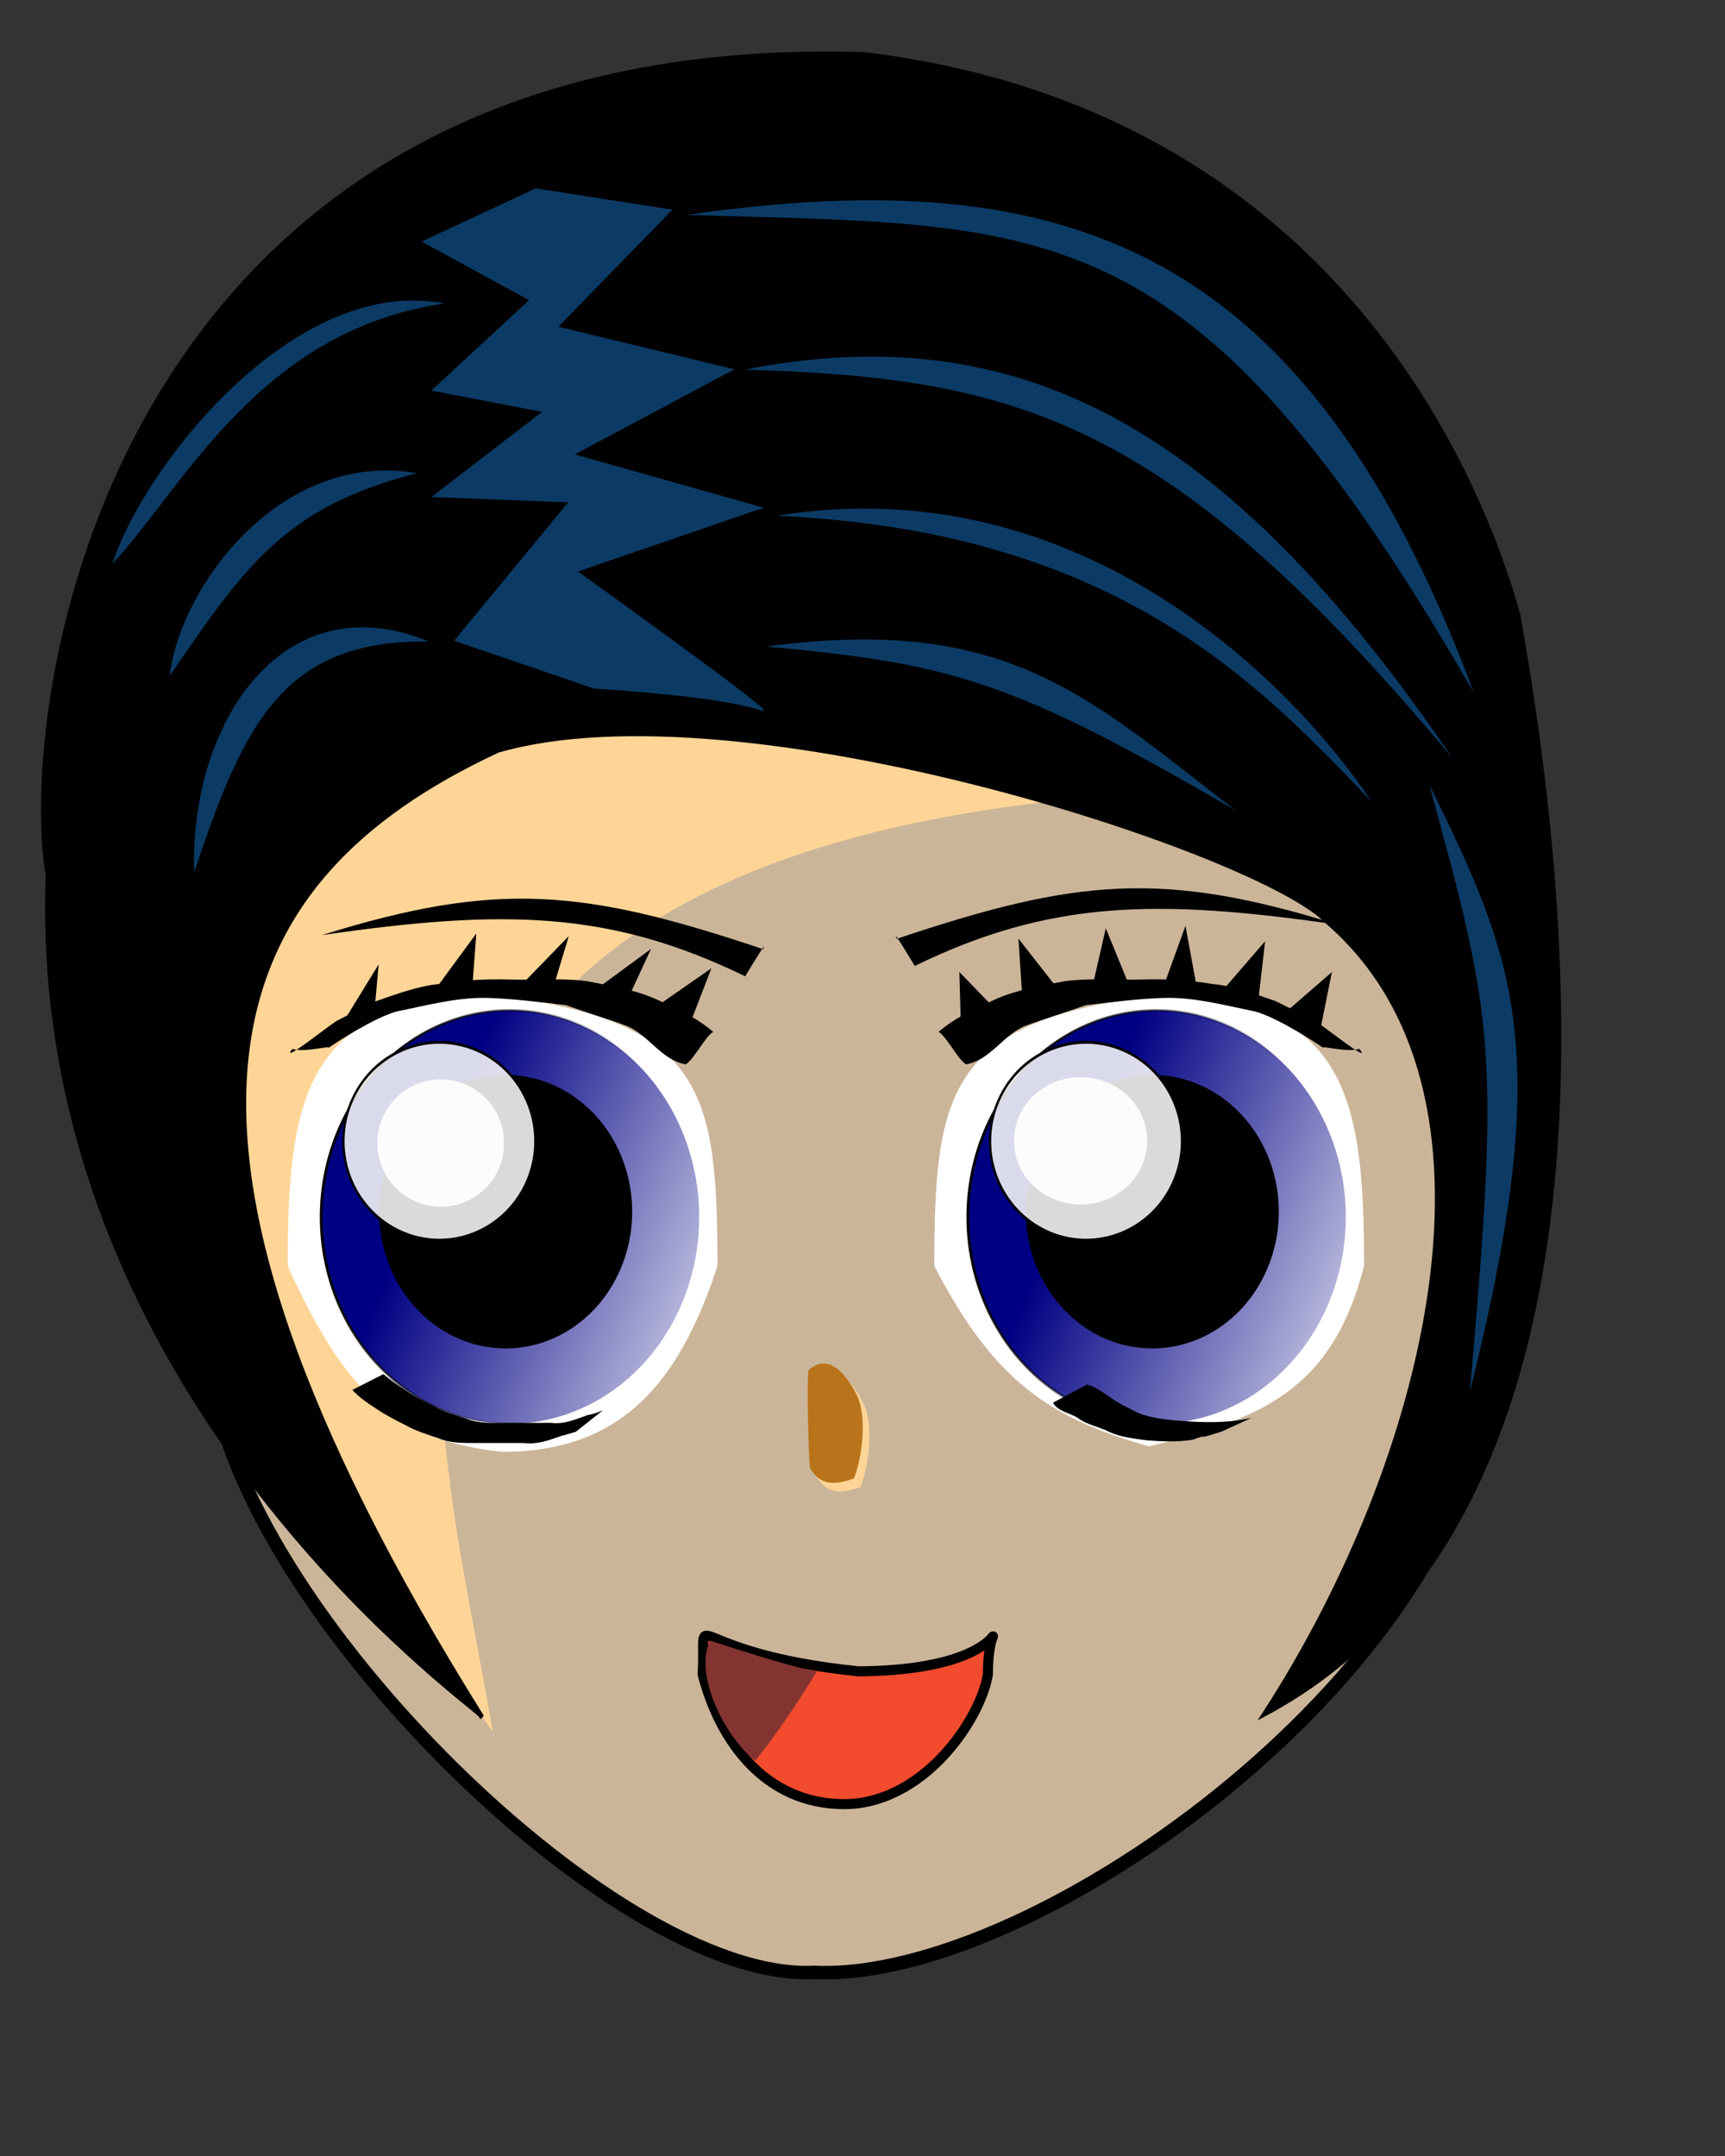 <?xml version="1.0" encoding="UTF-8" standalone="no"?>
<!DOCTYPE svg PUBLIC "-//W3C//DTD SVG 20010904//EN"
"http://www.w3.org/TR/2001/REC-SVG-20010904/DTD/svg10.dtd">
<!-- Created with Inkscape (http://www.inkscape.org/) --><svg height="150pt" id="svg1552" inkscape:version="0.40" sodipodi:docbase="D:\Bilder\manga" sodipodi:docname="manga_girl.svg" sodipodi:version="0.32" width="120pt" xmlns="http://www.w3.org/2000/svg" xmlns:cc="http://web.resource.org/cc/" xmlns:dc="http://purl.org/dc/elements/1.1/" xmlns:inkscape="http://www.inkscape.org/namespaces/inkscape" xmlns:rdf="http://www.w3.org/1999/02/22-rdf-syntax-ns#" xmlns:sodipodi="http://sodipodi.sourceforge.net/DTD/sodipodi-0.dtd" xmlns:xlink="http://www.w3.org/1999/xlink">
  <rect width="100%" height="100%" fill="#333333" stroke="none"/>
  <defs id="defs3">
    <linearGradient gradientTransform="scale(0.876,1.141)" gradientUnits="userSpaceOnUse" id="linearGradient1553" inkscape:collect="always" x1="138.421" x2="243.376" xlink:href="#linearGradient2351" y1="152.639" y2="182.735"/>
    <linearGradient gradientTransform="scale(0.876,1.141)" gradientUnits="userSpaceOnUse" id="linearGradient1552" inkscape:collect="always" x1="173.179" x2="332.781" xlink:href="#linearGradient2976" y1="151.254" y2="222.84"/>
    <linearGradient id="linearGradient2351" inkscape:collect="always">
      <stop id="stop2352" offset="0" style="stop-color:#000000;stop-opacity:1;"/>
      <stop id="stop2353" offset="1" style="stop-color:#000000;stop-opacity:0;"/>
    </linearGradient>
    <linearGradient gradientTransform="scale(0.876,1.141)" gradientUnits="userSpaceOnUse" id="linearGradient1551" inkscape:collect="always" x1="138.421" x2="243.376" xlink:href="#linearGradient2351" y1="152.639" y2="182.735"/>
    <linearGradient id="linearGradient2976" inkscape:collect="always">
      <stop id="stop2977" offset="0" style="stop-color:#000083;stop-opacity:1;"/>
      <stop id="stop2978" offset="1" style="stop-color:#000083;stop-opacity:0;"/>
    </linearGradient>
    <linearGradient gradientTransform="scale(0.876,1.141)" gradientUnits="userSpaceOnUse" id="linearGradient1550" inkscape:collect="always" x1="173.179" x2="332.781" xlink:href="#linearGradient2976" y1="151.254" y2="222.84"/>
  </defs>
  <sodipodi:namedview bordercolor="#666666" borderopacity="1.0" id="base" inkscape:current-layer="layer1" inkscape:cx="59.999999" inkscape:cy="76.362823" inkscape:pageopacity="0.0" inkscape:pageshadow="2" inkscape:window-height="553" inkscape:window-width="800" inkscape:window-x="-4" inkscape:window-y="-4" inkscape:zoom="2.4866667" pagecolor="#ffffff"/>
  <g id="layer1" inkscape:groupmode="layer" inkscape:label="Layer 1">
    <path d="M 138.177,126.45 C 137.238,154.199 96.303,183.91 75.531,182.971 C 56.638,183.91 20.524,147.261 19.584,126.088 C 19.584,75.792 41.271,40.971 77.074,40.971 C 112.877,40.971 138.177,76.154 138.177,126.45 z " id="path1505" sodipodi:nodetypes="ccccc" style="fill:#ffe1bc;fill-opacity:0.744;fill-rule:nonzero;stroke:#000000;stroke-width:1.25;stroke-miterlimit:4;stroke-opacity:1"/>
    <path d="M 45.704,160.647 C 25.803,132.784 20.141,106.311 16.352,82.677 C 16.352,62.142 88.936,58.768 110.461,73.346 C 23.163,77.06 40.528,129.704 45.704,160.647 z " id="path1506" sodipodi:nodetypes="cccc" style="fill:#ffd597;fill-opacity:0.992;fill-rule:nonzero;stroke:#000100;stroke-width:0;stroke-miterlimit:4;stroke-opacity:1"/>
    <path d="M 66.545,117.434 C 63.005,128.278 57.617,134.68 46.616,134.68 C 37.132,133.669 32.25,129.796 26.686,117.434 C 26.686,101.532 28.347,92.176 46.836,92.449 C 65.324,94.906 66.545,101.532 66.545,117.434 z " id="path1510" sodipodi:nodetypes="ccccc" style="fill:#ffffff;fill-opacity:1;fill-rule:nonzero;stroke:#000000;stroke-width:0;stroke-miterlimit:4;stroke-opacity:1"/>
    <path d="M 262.75 171.085 A 72.434 94.448 0 1 1  117.882,171.085 A 72.434 94.448 0 1 1  262.75 171.085 z" id="path1511" sodipodi:cx="190.31615" sodipodi:cy="171.08481" sodipodi:rx="72.433754" sodipodi:ry="94.447937" sodipodi:type="arc" style="fill:url(#linearGradient1552);fill-opacity:1;fill-rule:nonzero;stroke:url(#linearGradient1553);stroke-width:1.059;stroke-miterlimit:4;stroke-opacity:1" transform="matrix(0.242,0,0,0.203,1.265,78.166)"/>
    <path d="M 471.53 191.679 A 66.753 75.274 0 1 1  338.024,191.679 A 66.753 75.274 0 1 1  471.53 191.679 z" id="path1512" sodipodi:cx="404.77689" sodipodi:cy="191.67871" sodipodi:rx="66.752678" sodipodi:ry="75.274300" sodipodi:type="arc" style="fill:#000000;fill-opacity:1;stroke:#000000;stroke-width:1.376;stroke-miterlimit:4;stroke-opacity:1" transform="matrix(0.174,0,0,0.167,-23.53,80.39)"/>
    <path d="M 470.109 149.071 A 58.941 48.289 0 1 1  352.227,149.071 A 58.941 48.289 0 1 1  470.109 149.071 z" id="path1513" sodipodi:cx="411.16809" sodipodi:cy="149.07062" sodipodi:rx="58.941193" sodipodi:ry="48.289173" sodipodi:type="arc" style="fill:#ffffff;fill-opacity:0.854;stroke:#000000;stroke-width:1.386;stroke-miterlimit:4;stroke-opacity:1" transform="matrix(0.151,0,0,0.19,-21.331,77.544)"/>
    <path d="M 426.081 147.65 A 18.464 17.043 0 1 1  389.154,147.65 A 18.464 17.043 0 1 1  426.081 147.65 z" id="path1514" sodipodi:cx="407.61743" sodipodi:cy="147.65036" sodipodi:rx="18.463507" sodipodi:ry="17.043238" sodipodi:type="arc" style="fill:#ffffff;fill-opacity:0.908;stroke:#000000;stroke-width:0;stroke-miterlimit:4;stroke-opacity:1" transform="matrix(0.318,0,0,0.344,-88.744,55.245)"/>
    <path d="M 31.238,94.698 C 32.875,93.85 33.243,93.692 34.888,92.87 C 36.815,92.204 38.742,91.473 40.779,91.275 C 42.944,90.919 45.134,90.796 47.325,90.864 C 49.69,90.932 52.073,90.706 54.426,91.015 C 56.858,91.5 59.361,91.861 61.596,93.048 C 63.207,93.748 64.787,94.557 66.149,95.71 C 65.361,96.234 64.401,98.211 63.614,98.735 C 61.345,98.334 60.241,96.093 58.184,95.188 C 56.348,94.501 54.492,93.966 52.51,93.243 C 50.24,92.988 47.601,92.639 45.321,92.574 C 42.458,92.481 39.592,93.26 36.783,93.832 C 34.662,94.426 31.229,96.672 30.343,97.289 C 31.128,96.825 28.358,97.7 27.116,97.299 C 25.916,98.817 30.318,95.256 31.238,94.698 z " id="path1515" sodipodi:nodetypes="ccccccccccccccc" style="fill:#000000;fill-opacity:1;fill-rule:nonzero;stroke:none;stroke-width:1pt;stroke-linecap:butt;stroke-linejoin:miter;stroke-opacity:1"/>
    <path d="M 86.664,117.434 C 92.228,128.278 97.615,131.646 106.593,134.175 C 116.583,131.646 123.488,129.29 126.523,117.434 C 126.523,101.532 124.862,92.176 106.373,92.449 C 87.885,94.906 86.664,101.532 86.664,117.434 z " id="path1516" sodipodi:nodetypes="ccccc" style="fill:#ffffff;fill-opacity:1;fill-rule:nonzero;stroke:#000000;stroke-width:0;stroke-miterlimit:4;stroke-opacity:1"/>
    <path d="M 262.75 171.085 A 72.434 94.448 0 1 1  117.882,171.085 A 72.434 94.448 0 1 1  262.75 171.085 z" id="path1517" sodipodi:cx="190.31615" sodipodi:cy="171.08481" sodipodi:rx="72.433754" sodipodi:ry="94.447937" sodipodi:type="arc" style="fill:url(#linearGradient1550);fill-opacity:1;fill-rule:nonzero;stroke:url(#linearGradient1551);stroke-width:1.059;stroke-miterlimit:4;stroke-opacity:1" transform="matrix(0.242,0,0,0.203,61.243,78.166)"/>
    <path d="M 471.53 191.679 A 66.753 75.274 0 1 1  338.024,191.679 A 66.753 75.274 0 1 1  471.53 191.679 z" id="path1518" sodipodi:cx="404.77689" sodipodi:cy="191.67871" sodipodi:rx="66.752678" sodipodi:ry="75.274300" sodipodi:type="arc" style="fill:#000000;fill-opacity:1;stroke:#000000;stroke-width:1.376;stroke-miterlimit:4;stroke-opacity:1" transform="matrix(0.174,0,0,0.167,36.448,80.39)"/>
    <path d="M 470.109 149.071 A 58.941 48.289 0 1 1  352.227,149.071 A 58.941 48.289 0 1 1  470.109 149.071 z" id="path1519" sodipodi:cx="411.16809" sodipodi:cy="149.07062" sodipodi:rx="58.941193" sodipodi:ry="48.289173" sodipodi:type="arc" style="fill:#ffffff;fill-opacity:0.854;stroke:#000000;stroke-width:1.386;stroke-miterlimit:4;stroke-opacity:1" transform="matrix(0.151,0,0,0.19,38.647,77.544)"/>
    <path d="M 426.081 147.65 A 18.464 17.043 0 1 1  389.154,147.65 A 18.464 17.043 0 1 1  426.081 147.65 z" id="path1520" sodipodi:cx="407.61743" sodipodi:cy="147.65036" sodipodi:rx="18.463507" sodipodi:ry="17.043238" sodipodi:type="arc" style="fill:#ffffff;fill-opacity:0.908;stroke:#000000;stroke-width:0;stroke-miterlimit:4;stroke-opacity:1" transform="matrix(0.334,0,0,0.344,-35.917,55.038)"/>
    <path d="M 121.971,94.698 C 120.334,93.85 119.966,93.692 118.321,92.87 C 116.394,92.204 114.467,91.473 112.431,91.275 C 110.265,90.919 108.075,90.796 105.884,90.864 C 103.519,90.932 101.136,90.706 98.783,91.015 C 96.351,91.5 93.848,91.861 91.613,93.048 C 90.002,93.748 88.422,94.557 87.06,95.71 C 87.848,96.234 88.808,98.211 89.596,98.735 C 91.864,98.334 92.968,96.093 95.025,95.188 C 96.861,94.501 98.717,93.966 100.699,93.243 C 102.969,92.988 105.609,92.639 107.888,92.574 C 110.751,92.481 113.617,93.26 116.426,93.832 C 118.547,94.426 121.98,96.672 122.866,97.289 C 122.081,96.825 124.851,97.7 126.093,97.299 C 127.293,98.817 122.891,95.256 121.971,94.698 z " id="path1521" sodipodi:nodetypes="ccccccccccccccc" style="fill:#000000;fill-opacity:1;fill-rule:nonzero;stroke:none;stroke-width:1pt;stroke-linecap:butt;stroke-linejoin:miter;stroke-opacity:1"/>
    <path d="M 80.139,130.293 C 81.066,132.372 80.546,136.101 79.82,137.94 C 77.518,138.76 76.552,138.278 75.739,136.96 C 75.589,135.361 75.434,129.038 75.605,127.89 C 77.646,126.078 79.33,128.675 80.139,130.293 z " id="path1554" sodipodi:nodetypes="ccccc" style="fill:#ffd597;fill-opacity:1;fill-rule:evenodd;stroke:#000000;stroke-width:0;stroke-linecap:butt;stroke-linejoin:miter;stroke-miterlimit:4;stroke-opacity:1"/>
    <path d="M 79.524,129.508 C 80.452,131.586 79.931,135.316 79.206,137.154 C 76.903,137.975 75.937,137.492 75.124,136.175 C 74.974,134.576 74.819,128.252 74.99,127.105 C 77.032,125.292 78.716,127.89 79.524,129.508 z " id="path1522" sodipodi:nodetypes="ccccc" style="fill:#b9741b;fill-opacity:1;fill-rule:evenodd;stroke:#000000;stroke-width:0;stroke-linecap:butt;stroke-linejoin:miter;stroke-miterlimit:4;stroke-opacity:1"/>
    <path d="M 46.176,69.603 C 68.674,63.096 116.987,79.009 123.132,85.511 C 141.273,101.192 132.573,135.419 117.301,158.991 C 151.468,140.746 145.847,85.409 140.797,57.057 C 136.175,40.559 120.985,9.976 80.121,5.054 C 11.252,2.952 1.616,63.854 4.459,81.24 C 2.699,129.842 45.031,158.886 44.616,159.161 C 10.097,103.859 20.518,81.537 46.176,69.603 z " id="path1523" sodipodi:nodetypes="cccccccc" style="fill:#000000;fill-opacity:1;fill-rule:evenodd;stroke:#000000;stroke-width:0.333pt;stroke-linecap:butt;stroke-linejoin:miter;stroke-opacity:1"/>
    <path d="M 35.562,127.469 C 36.08,127.917 36.91,128.537 37.607,128.963 C 38.442,129.553 39.373,129.977 40.274,130.451 C 41.204,130.978 42.233,131.253 43.238,131.589 C 44.404,132.098 45.693,131.992 46.938,131.994 C 48.326,131.991 49.714,131.991 51.102,131.991 C 52.347,132.146 53.412,131.657 54.545,131.253 C 55.028,131.201 55.468,131.002 55.913,130.834 L 53.411,132.814 C 52.95,132.95 52.495,133.099 52.029,133.212 C 50.878,133.627 49.79,134.014 48.534,133.857 C 47.146,133.857 45.758,133.857 44.37,133.86 C 43.099,133.857 41.808,133.913 40.615,133.398 C 39.588,133.053 38.546,132.736 37.599,132.195 C 36.683,131.738 35.77,131.275 34.925,130.695 C 34.125,130.184 33.323,129.635 32.678,128.939 L 35.562,127.469 z " id="path1524" style="fill:#000000;fill-opacity:1;fill-rule:nonzero;stroke:none;stroke-width:1pt;stroke-linecap:butt;stroke-linejoin:miter;stroke-opacity:1"/>
    <path d="M 100.799,128.45 C 101.458,128.542 102.282,129.169 102.929,129.585 C 103.742,130.192 104.654,130.608 105.552,131.058 C 106.613,131.51 107.803,131.634 108.948,131.76 C 110.253,131.86 113.426,132.17 116.088,131.523 L 113.33,132.792 C 110.095,133.824 112.778,132.813 110.59,133.564 C 109.231,133.786 107.658,133.709 106.363,133.61 C 105.197,133.447 103.989,133.33 102.908,132.842 C 101.993,132.357 100.802,132.175 99.974,131.539 C 99.215,131.06 98.11,130.927 97.663,130.121 L 100.799,128.45 z " id="path1525" sodipodi:nodetypes="cccccccccccc" style="fill:#000000;fill-opacity:1;fill-rule:nonzero;stroke:none;stroke-width:1pt;stroke-linecap:butt;stroke-linejoin:miter;stroke-opacity:1"/>
    <path d="M 63.693,95.759 L 60.208,93.834 L 65.987,89.821 L 63.693,95.759 z " id="path1526" sodipodi:nodetypes="cccc" style="fill:#000000;fill-opacity:1;fill-rule:nonzero;stroke:#000100;stroke-width:0;stroke-miterlimit:4;stroke-opacity:1"/>
    <path d="M 57.854,93.486 L 54.607,92.275 L 60.386,88.024 L 57.854,93.486 z " id="path1527" sodipodi:nodetypes="cccc" style="fill:#000000;fill-opacity:1;fill-rule:nonzero;stroke:#000100;stroke-width:0;stroke-miterlimit:4;stroke-opacity:1"/>
    <path d="M 51.181,92.056 L 48.173,91.56 L 52.76,86.832 L 51.181,92.056 z " id="path1528" sodipodi:nodetypes="cccc" style="fill:#000000;fill-opacity:1;fill-rule:nonzero;stroke:#000100;stroke-width:0;stroke-miterlimit:4;stroke-opacity:1"/>
    <path d="M 43.794,91.818 L 39.832,92.513 L 44.181,86.594 L 43.794,91.818 z " id="path1529" sodipodi:nodetypes="cccc" style="fill:#000000;fill-opacity:1;fill-rule:nonzero;stroke:#000100;stroke-width:0;stroke-miterlimit:4;stroke-opacity:1"/>
    <path d="M 34.738,93.724 L 31.491,95.373 L 35.125,89.454 L 34.738,93.724 z " id="path1530" sodipodi:nodetypes="cccc" style="fill:#000000;fill-opacity:1;fill-rule:nonzero;stroke:#000100;stroke-width:0;stroke-miterlimit:4;stroke-opacity:1"/>
    <path d="M 92.887,94.201 L 89.163,96.564 L 88.984,90.169 L 92.887,94.201 z " id="path1531" sodipodi:nodetypes="cccc" style="fill:#000000;fill-opacity:1;fill-rule:nonzero;stroke:#000100;stroke-width:0;stroke-miterlimit:4;stroke-opacity:1"/>
    <path d="M 98.368,92.056 L 94.883,93.466 L 94.465,87.071 L 98.368,92.056 z " id="path1532" sodipodi:nodetypes="cccc" style="fill:#000000;fill-opacity:1;fill-rule:nonzero;stroke:#000100;stroke-width:0;stroke-miterlimit:4;stroke-opacity:1"/>
    <path d="M 104.803,91.579 L 101.317,91.56 L 102.568,86.117 L 104.803,91.579 z " id="path1533" sodipodi:nodetypes="cccc" style="fill:#000000;fill-opacity:1;fill-rule:nonzero;stroke:#000100;stroke-width:0;stroke-miterlimit:4;stroke-opacity:1"/>
    <path d="M 110.999,91.579 L 107.99,91.322 L 109.956,85.879 L 110.999,91.579 z " id="path1534" sodipodi:nodetypes="cccc" style="fill:#000000;fill-opacity:1;fill-rule:nonzero;stroke:#000100;stroke-width:0;stroke-miterlimit:4;stroke-opacity:1"/>
    <path d="M 116.718,92.771 L 113.472,91.798 L 117.344,87.309 L 116.718,92.771 z " id="path1535" sodipodi:nodetypes="cccc" style="fill:#000000;fill-opacity:1;fill-rule:nonzero;stroke:#000100;stroke-width:0;stroke-miterlimit:4;stroke-opacity:1"/>
    <path d="M 122.438,95.631 L 119.191,93.943 L 123.54,90.169 L 122.438,95.631 z " id="path1536" sodipodi:nodetypes="cccc" style="fill:#000000;fill-opacity:1;fill-rule:nonzero;stroke:#000100;stroke-width:0;stroke-miterlimit:4;stroke-opacity:1"/>
    <path d="M 91.633,155.315 C 90.94,159.562 85.606,167.359 78.303,167.359 C 71,167.359 66.755,161.526 65.171,155.315 C 65.567,148.411 62.831,153.307 79.633,155.04 C 95.742,154.924 91.633,147.602 91.633,155.315 z " id="path1537" sodipodi:nodetypes="ccccc" style="fill:#f24b2e;fill-opacity:1;fill-rule:nonzero;stroke:#000000;stroke-width:0.93;stroke-miterlimit:4;stroke-opacity:1"/>
    <path d="M 75.756,155.061 C 74.217,157.601 72.073,160.847 70.047,163.33 C 67.454,161.357 64.312,155.589 65.841,152.186 C 67.126,152.591 73.001,154.546 75.756,155.061 z " id="path1538" sodipodi:nodetypes="cccc" style="fill:#833431;fill-opacity:1;fill-rule:nonzero;stroke:#000100;stroke-width:0;stroke-miterlimit:4;stroke-opacity:1"/>
    <path d="M 18.006,80.932 C 17.577,67.104 26.212,53.926 39.769,59.508 C 26.26,59.34 22.604,67.118 18.006,80.932 z " id="path1539" sodipodi:nodetypes="ccc" style="fill:#0b3b65;fill-opacity:1;fill-rule:nonzero;stroke:#000100;stroke-width:0;stroke-miterlimit:4;stroke-opacity:1"/>
    <path d="M 127.263,74.408 C 120.259,63.914 100.566,43.213 72.032,47.846 C 103.72,49.243 116.968,63.656 127.263,74.408 z " id="path1540" sodipodi:nodetypes="ccc" style="fill:#0b3b65;fill-opacity:1;fill-rule:nonzero;stroke:#000100;stroke-width:0;stroke-miterlimit:4;stroke-opacity:1"/>
    <path d="M 114.602,75.179 C 93.884,63.105 88.29,61.559 71.045,59.973 C 93.332,57.007 100.76,64.51 114.602,75.179 z " id="path1541" sodipodi:nodetypes="ccc" style="fill:#0b3b65;fill-opacity:1;fill-rule:nonzero;stroke:#000100;stroke-width:0;stroke-miterlimit:4;stroke-opacity:1"/>
    <path d="M 70.789,88.051 C 71.361,86.754 68.815,91.132 69.105,90.56 C 56.599,84.477 46.701,84.298 29.848,86.748 C 46.137,81.658 54.205,82.483 70.789,88.051 z " id="path1542" sodipodi:nodetypes="cccc" style="fill:#000000;fill-opacity:1;fill-rule:nonzero;stroke:#000100;stroke-width:0;stroke-miterlimit:4;stroke-opacity:1"/>
    <path d="M 83.176,87.088 C 82.604,85.791 85.15,90.169 84.86,89.597 C 97.366,83.514 107.264,83.335 124.117,85.785 C 107.829,80.695 99.76,81.52 83.176,87.088 z " id="path1543" sodipodi:nodetypes="cccc" style="fill:#000000;fill-opacity:1;fill-rule:nonzero;stroke:#000100;stroke-width:0;stroke-miterlimit:4;stroke-opacity:1"/>
    <path d="M 134.734,70.348 C 113.38,38.928 94.038,29.421 69.1,34.284 C 94.318,35.058 108.363,38.714 134.734,70.348 z " id="path1544" sodipodi:nodetypes="ccc" style="fill:#0b3b65;fill-opacity:1;fill-rule:nonzero;stroke:#000100;stroke-width:0;stroke-miterlimit:4;stroke-opacity:1"/>
    <path d="M 15.739,62.708 C 16.646,54.609 25.906,41.699 38.682,43.895 C 26.575,46.973 22.773,52.38 15.739,62.708 z " id="path1545" sodipodi:nodetypes="ccc" style="fill:#0b3b65;fill-opacity:1;fill-rule:nonzero;stroke:#000100;stroke-width:0;stroke-miterlimit:4;stroke-opacity:1"/>
    <path d="M 10.441,52.272 C 13.159,43.627 27.111,25.425 41.235,28.152 C 23.993,30.627 16.926,45.388 10.441,52.272 z " id="path1546" sodipodi:nodetypes="ccc" style="fill:#0b3b65;fill-opacity:1;fill-rule:nonzero;stroke:#000100;stroke-width:0;stroke-miterlimit:4;stroke-opacity:1"/>
    <path d="M 136.339,129.092 C 144.257,97.458 140.606,89.138 132.562,72.766 C 138.611,94.759 139.124,97.394 136.339,129.092 z " id="path1547" sodipodi:nodetypes="ccc" style="fill:#0b3b65;fill-opacity:1;fill-rule:nonzero;stroke:#000100;stroke-width:0;stroke-miterlimit:4;stroke-opacity:1"/>
    <path d="M 55.117,63.877 C 70.528,64.865 70.83,66.346 70.83,65.852 C 70.83,65.358 53.606,53.017 53.606,53.017 L 70.83,47.093 L 53.304,42.157 L 68.111,34.259 L 51.793,30.309 L 62.369,19.449 L 49.678,17.474 L 39.102,22.411 L 49.074,27.841 L 40.009,36.233 L 50.283,38.208 L 40.009,46.106 L 52.7,46.6 L 42.124,59.435 L 55.117,63.877 z " id="path1548" style="fill:#0b3b65;fill-opacity:1;fill-rule:evenodd;stroke:#000000;stroke-width:0;stroke-linecap:butt;stroke-linejoin:miter;stroke-miterlimit:4;stroke-opacity:1"/>
    <path d="M 136.71,64.265 C 121.34,23.054 99.238,14.805 63.691,19.939 C 97.614,20.985 110.611,19.031 136.71,64.265 z " id="path1549" sodipodi:nodetypes="ccc" style="fill:#0b3b65;fill-opacity:1;fill-rule:nonzero;stroke:#000100;stroke-width:0;stroke-miterlimit:4;stroke-opacity:1"/>
  </g>
</svg>
